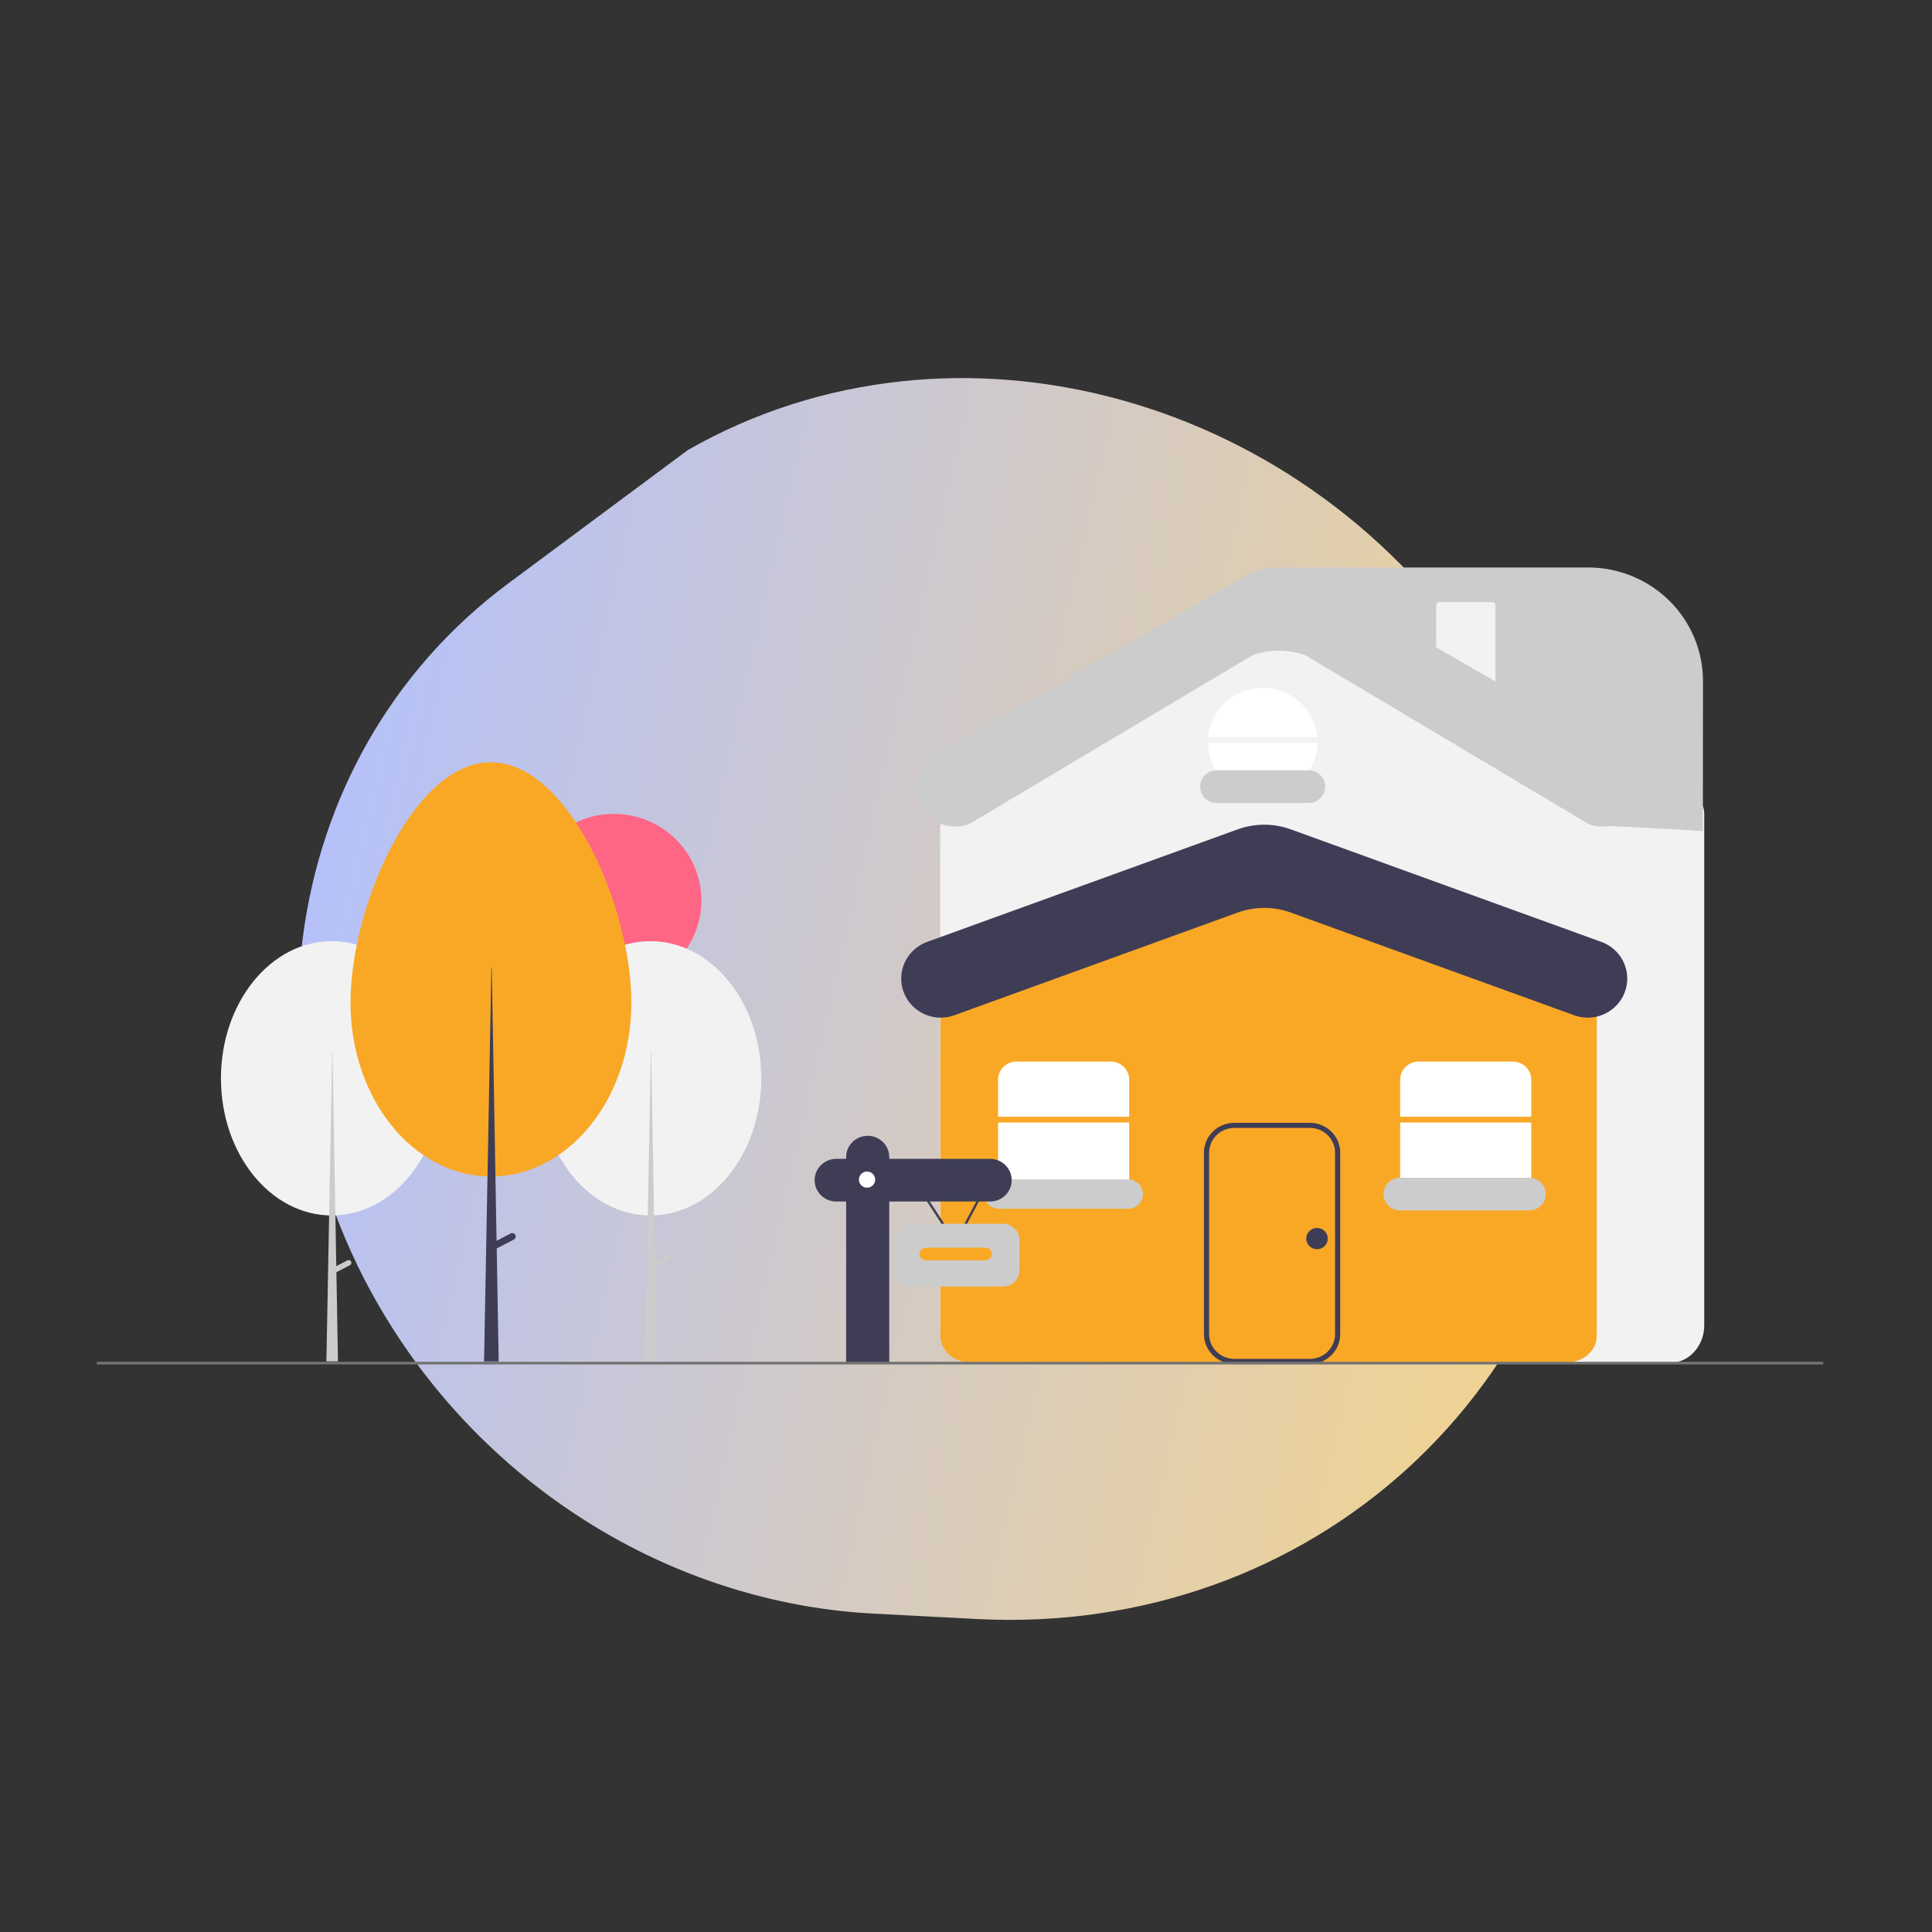 <svg width="72" height="72" viewBox="0 0 72 72" fill="none" xmlns="http://www.w3.org/2000/svg">
<rect x="0" y="0" width="72" height="72" fill="#333333" stroke="none"/>
<path d="M18.942 21.743C10.16 28.265 8.531 40.897 15.244 50.418C19.293 56.161 25.739 59.779 32.558 60.135L36.396 60.336C48.887 60.988 59.04 51.731 59.466 39.302L59.477 38.974C59.637 34.316 58.326 29.627 55.728 25.569L55.341 24.965C48.79 14.73 35.584 11.088 25.635 16.771L22.288 19.257L18.942 21.743Z" fill="url(#paint0_linear_205_177519)"/>
<g clip-path="url(#clip0_205_177519)">
<path d="M62.234 50.791H36.318C35.613 50.791 35.039 50.164 35.039 49.393V30.337C35.036 30.191 35.074 30.048 35.149 29.923C35.223 29.797 35.331 29.695 35.461 29.627L45.255 23.765C45.792 23.501 46.383 23.364 46.982 23.363C47.581 23.363 48.173 23.499 48.71 23.761L63.087 29.626C63.218 29.694 63.327 29.796 63.402 29.922C63.477 30.048 63.515 30.191 63.512 30.337V49.393C63.512 50.164 62.939 50.791 62.234 50.791Z" fill="#F2F2F2"/>
<path d="M58.404 50.77H36.149C35.541 50.77 35.047 50.327 35.047 49.783V36.462C35.05 36.351 35.086 36.244 35.152 36.153C35.217 36.063 35.309 35.995 35.414 35.956L45.776 31.858C46.729 31.485 47.788 31.485 48.741 31.856L59.139 35.957C59.244 35.995 59.336 36.063 59.401 36.154C59.467 36.244 59.504 36.352 59.507 36.463V49.783C59.507 50.327 59.012 50.77 58.404 50.77Z" fill="#F9A826"/>
<path d="M22.878 36.781C24.679 36.781 26.139 35.337 26.139 33.556C26.139 31.776 24.679 30.332 22.878 30.332C21.077 30.332 19.617 31.776 19.617 33.556C19.617 35.337 21.077 36.781 22.878 36.781Z" fill="#FF6584"/>
<path d="M24.239 45.297C26.52 45.297 28.37 43.009 28.37 40.186C28.37 37.363 26.52 35.074 24.239 35.074C21.959 35.074 20.109 37.363 20.109 40.186C20.109 43.009 21.959 45.297 24.239 45.297Z" fill="#F2F2F2"/>
<path d="M24.255 39.156H24.266L24.47 50.734H24.039L24.255 39.156Z" fill="#CCCCCC"/>
<path d="M24.957 46.824C24.97 46.847 24.972 46.875 24.964 46.9C24.956 46.926 24.938 46.947 24.914 46.96L24.322 47.268L24.227 47.09L24.819 46.781C24.843 46.769 24.871 46.766 24.897 46.774C24.923 46.782 24.944 46.8 24.957 46.824Z" fill="#CCCCCC"/>
<path d="M12.364 45.297C14.646 45.297 16.495 43.009 16.495 40.186C16.495 37.363 14.646 35.074 12.364 35.074C10.084 35.074 8.234 37.363 8.234 40.186C8.234 43.009 10.084 45.297 12.364 45.297Z" fill="#F2F2F2"/>
<path d="M13.084 47.013C13.072 46.989 13.05 46.971 13.024 46.963C12.998 46.955 12.97 46.958 12.946 46.97L12.533 47.186L12.391 39.156H12.38L12.164 50.734H12.595L12.537 47.412L13.041 47.149C13.065 47.137 13.083 47.115 13.091 47.09C13.099 47.064 13.097 47.036 13.084 47.013Z" fill="#CCCCCC"/>
<path d="M18.29 28.406C21.18 28.406 23.529 33.791 23.529 37.368C23.529 40.945 21.186 43.845 18.296 43.845C15.405 43.845 13.062 40.945 13.062 37.368C13.062 33.791 15.399 28.406 18.29 28.406Z" fill="#F9A826"/>
<path d="M19.205 46.021C19.197 46.007 19.186 45.993 19.173 45.983C19.16 45.972 19.145 45.964 19.129 45.959C19.112 45.954 19.095 45.952 19.078 45.954C19.061 45.955 19.045 45.96 19.03 45.968L18.506 46.241L18.327 36.066H18.312L18.039 50.737H18.585L18.511 46.527L19.151 46.194C19.166 46.186 19.179 46.176 19.19 46.163C19.201 46.15 19.209 46.135 19.214 46.119C19.219 46.103 19.221 46.086 19.219 46.069C19.218 46.053 19.213 46.036 19.205 46.021V46.021Z" fill="#3F3D56"/>
<path d="M42.082 41.618V40.24C42.082 40.06 42.009 39.888 41.881 39.761C41.752 39.634 41.578 39.562 41.396 39.562H37.88C37.699 39.562 37.525 39.634 37.396 39.761C37.267 39.888 37.195 40.06 37.195 40.24V41.618H42.082Z" fill="white"/>
<path d="M37.195 41.832V43.967C37.195 44.147 37.267 44.319 37.396 44.446C37.525 44.573 37.699 44.644 37.88 44.644H41.396C41.578 44.644 41.752 44.573 41.881 44.446C42.009 44.319 42.082 44.147 42.082 43.967V41.832H37.195Z" fill="white"/>
<path d="M58.664 37.836L48.108 34.01C47.467 33.777 46.762 33.777 46.121 34.01L35.565 37.836C35.342 37.916 35.103 37.943 34.868 37.913C34.633 37.882 34.409 37.797 34.215 37.662C34.021 37.528 33.862 37.35 33.753 37.142C33.643 36.934 33.586 36.703 33.586 36.469V36.469C33.586 36.171 33.678 35.88 33.851 35.635C34.024 35.391 34.268 35.205 34.551 35.102L46.121 30.909C46.762 30.676 47.467 30.676 48.108 30.909L59.677 35.102C59.961 35.205 60.205 35.391 60.378 35.635C60.55 35.88 60.643 36.171 60.643 36.469V36.469C60.643 36.703 60.586 36.934 60.476 37.142C60.367 37.35 60.208 37.528 60.014 37.662C59.819 37.797 59.595 37.882 59.36 37.913C59.125 37.943 58.886 37.916 58.664 37.836Z" fill="#3F3D56"/>
<path d="M48.818 50.833H45.996C45.697 50.832 45.41 50.715 45.198 50.505C44.987 50.296 44.867 50.012 44.867 49.716V42.96C44.867 42.664 44.987 42.38 45.198 42.171C45.41 41.962 45.697 41.844 45.996 41.844H48.818C49.117 41.844 49.404 41.962 49.616 42.171C49.828 42.38 49.947 42.664 49.947 42.96V49.716C49.947 50.012 49.828 50.296 49.616 50.505C49.404 50.715 49.117 50.832 48.818 50.833V50.833ZM45.996 42.035C45.748 42.035 45.511 42.133 45.335 42.306C45.16 42.48 45.061 42.715 45.061 42.96V49.716C45.061 49.961 45.16 50.197 45.335 50.37C45.511 50.544 45.748 50.641 45.996 50.641H48.818C49.066 50.641 49.304 50.544 49.479 50.37C49.654 50.197 49.753 49.961 49.754 49.716V42.96C49.753 42.715 49.654 42.48 49.479 42.306C49.304 42.133 49.066 42.035 48.818 42.035H45.996Z" fill="#3F3D56"/>
<path d="M49.09 27.476C49.045 26.973 48.811 26.506 48.435 26.166C48.058 25.825 47.567 25.637 47.057 25.637C46.547 25.637 46.055 25.825 45.679 26.166C45.303 26.506 45.069 26.973 45.023 27.476H49.09Z" fill="white"/>
<path d="M45.016 27.691C45.025 28.221 45.244 28.725 45.626 29.096C46.008 29.467 46.522 29.674 47.057 29.674C47.592 29.674 48.106 29.467 48.487 29.096C48.869 28.725 49.088 28.221 49.098 27.691H45.016Z" fill="white"/>
<path d="M48.77 29.925H45.342C45.179 29.925 45.022 29.86 44.907 29.746C44.791 29.632 44.727 29.477 44.727 29.316C44.727 29.154 44.791 29 44.907 28.885C45.022 28.771 45.179 28.707 45.342 28.707H48.77C48.933 28.707 49.09 28.771 49.205 28.885C49.321 29 49.386 29.154 49.386 29.316C49.386 29.477 49.321 29.632 49.205 29.746C49.09 29.86 48.933 29.925 48.77 29.925V29.925Z" fill="#CCCCCC"/>
<path d="M37.231 43.957C37.085 43.957 36.944 44.014 36.841 44.117C36.738 44.219 36.68 44.358 36.68 44.502C36.68 44.647 36.738 44.785 36.841 44.887C36.944 44.99 37.085 45.047 37.231 45.047H42.044C42.19 45.047 42.331 44.99 42.434 44.887C42.537 44.785 42.595 44.647 42.595 44.502C42.595 44.358 42.537 44.219 42.434 44.117C42.331 44.014 42.19 43.957 42.044 43.957H37.231Z" fill="#CCCCCC"/>
<path d="M52.18 41.832V43.967C52.18 44.147 52.252 44.319 52.38 44.446C52.509 44.573 52.683 44.644 52.865 44.644H56.381C56.562 44.644 56.737 44.573 56.865 44.446C56.994 44.319 57.066 44.147 57.066 43.967V41.832H52.18Z" fill="white"/>
<path d="M57.066 41.618V40.24C57.066 40.06 56.994 39.888 56.865 39.761C56.737 39.634 56.562 39.562 56.381 39.562H52.865C52.683 39.562 52.509 39.634 52.38 39.761C52.252 39.888 52.18 40.06 52.18 40.24V41.618H57.066Z" fill="white"/>
<path d="M49.081 46.555C49.302 46.555 49.482 46.377 49.482 46.158C49.482 45.939 49.302 45.762 49.081 45.762C48.859 45.762 48.68 45.939 48.68 46.158C48.68 46.377 48.859 46.555 49.081 46.555Z" fill="#3F3D56"/>
<path d="M35.611 46.414L34.031 43.984L34.104 43.938L35.604 46.243L36.825 43.941L36.902 43.981L35.611 46.414Z" fill="#3F3D56"/>
<path d="M36.899 43.187H33.14V43.123C33.14 43.019 33.12 42.915 33.079 42.819C33.039 42.722 32.979 42.635 32.905 42.561C32.83 42.487 32.742 42.429 32.644 42.389C32.547 42.349 32.442 42.328 32.336 42.328V42.328C32.231 42.328 32.126 42.349 32.029 42.389C31.931 42.429 31.843 42.487 31.768 42.561C31.693 42.635 31.634 42.722 31.594 42.819C31.553 42.915 31.533 43.019 31.533 43.123V43.187H31.163C30.95 43.187 30.746 43.271 30.595 43.42C30.444 43.569 30.359 43.771 30.359 43.982C30.359 44.193 30.444 44.395 30.595 44.544C30.746 44.693 30.95 44.777 31.163 44.777H31.533V50.784C33.134 50.752 31.521 50.816 33.14 50.784V44.777H36.899C37.112 44.777 37.316 44.693 37.467 44.544C37.618 44.395 37.703 44.193 37.703 43.982C37.703 43.771 37.618 43.569 37.467 43.42C37.316 43.271 37.112 43.187 36.899 43.187V43.187Z" fill="#3F3D56"/>
<path d="M32.312 44.262C32.48 44.262 32.616 44.127 32.616 43.961C32.616 43.795 32.48 43.66 32.312 43.66C32.144 43.66 32.008 43.795 32.008 43.961C32.008 44.127 32.144 44.262 32.312 44.262Z" fill="white"/>
<path d="M37.376 47.946H33.9C33.736 47.946 33.579 47.882 33.463 47.767C33.347 47.652 33.281 47.496 33.281 47.334V46.218C33.281 46.055 33.347 45.9 33.463 45.785C33.579 45.67 33.736 45.606 33.9 45.605H37.376C37.54 45.606 37.697 45.67 37.813 45.785C37.93 45.9 37.995 46.055 37.995 46.218V47.334C37.995 47.496 37.93 47.652 37.813 47.767C37.697 47.882 37.54 47.946 37.376 47.946V47.946Z" fill="#CCCCCC"/>
<path d="M36.721 46.496H34.505C34.373 46.496 34.266 46.602 34.266 46.732C34.266 46.863 34.373 46.969 34.505 46.969H36.721C36.853 46.969 36.96 46.863 36.96 46.732C36.96 46.602 36.853 46.496 36.721 46.496Z" fill="#F9A826"/>
<path d="M67.902 50.849H3.651C3.638 50.849 3.626 50.843 3.616 50.834C3.607 50.825 3.602 50.812 3.602 50.799C3.602 50.786 3.607 50.774 3.616 50.764C3.626 50.755 3.638 50.75 3.651 50.75H67.902C67.915 50.75 67.928 50.755 67.937 50.764C67.946 50.774 67.952 50.786 67.952 50.799C67.952 50.812 67.946 50.825 67.937 50.834C67.928 50.843 67.915 50.849 67.902 50.849V50.849Z" fill="#737373"/>
<path d="M56.992 45.108H52.178C52.015 45.108 51.858 45.044 51.743 44.93C51.627 44.816 51.562 44.661 51.562 44.499C51.562 44.338 51.627 44.183 51.743 44.069C51.858 43.955 52.015 43.891 52.178 43.891H56.992C57.155 43.891 57.312 43.955 57.427 44.069C57.542 44.183 57.607 44.338 57.607 44.499C57.607 44.661 57.542 44.816 57.427 44.93C57.312 45.044 57.155 45.108 56.992 45.108Z" fill="#CCCCCC"/>
<path d="M63.461 30.972C63.461 30.972 62.294 30.89 59.911 30.781C57.072 25.868 47.844 24.683 47.844 21.148V21.148H59.186C60.321 21.148 61.41 21.594 62.212 22.388C63.014 23.181 63.465 24.257 63.465 25.379L63.461 30.972Z" fill="#CCCCCC"/>
<path d="M53.62 22.441C53.595 22.441 53.57 22.451 53.552 22.47C53.534 22.487 53.523 22.512 53.523 22.537V25.733C53.523 25.758 53.534 25.782 53.552 25.8C53.57 25.818 53.595 25.828 53.62 25.828H55.633C55.659 25.828 55.684 25.818 55.702 25.8C55.72 25.782 55.73 25.758 55.73 25.733V22.537C55.73 22.512 55.72 22.487 55.702 22.47C55.684 22.451 55.659 22.441 55.633 22.441H53.62Z" fill="#F2F2F2"/>
<path d="M59.211 30.715L48.655 24.424C48.013 24.191 47.309 24.191 46.668 24.424L36.112 30.715C35.889 30.795 35.65 30.822 35.415 30.791C35.18 30.761 34.956 30.675 34.762 30.541C34.568 30.407 34.409 30.229 34.3 30.021C34.19 29.813 34.133 29.582 34.133 29.348V29.348C34.133 29.05 34.225 28.759 34.398 28.514C34.571 28.27 34.815 28.084 35.098 27.981L46.668 21.323C47.309 21.09 48.013 21.09 48.655 21.323L60.224 27.981C60.507 28.084 60.752 28.27 60.925 28.514C61.097 28.759 61.19 29.05 61.19 29.348V29.348C61.19 29.582 61.133 29.813 61.023 30.021C60.913 30.229 60.755 30.407 60.561 30.541C60.366 30.675 60.142 30.761 59.907 30.791C59.672 30.822 59.433 30.795 59.211 30.715V30.715Z" fill="#CCCCCC"/>
</g>
<defs>
<linearGradient id="paint0_linear_205_177519" x1="8.726" y1="31.665" x2="65.309" y2="44.706" gradientUnits="userSpaceOnUse">
<stop stop-color="#B1C0FF"/>
<stop offset="0.969" stop-color="#F8D586"/>
</linearGradient>
<clipPath id="clip0_205_177519">
<rect width="64.35" height="29.7" fill="white" transform="translate(3.602 21.148)"/>
</clipPath>
</defs>
</svg>
